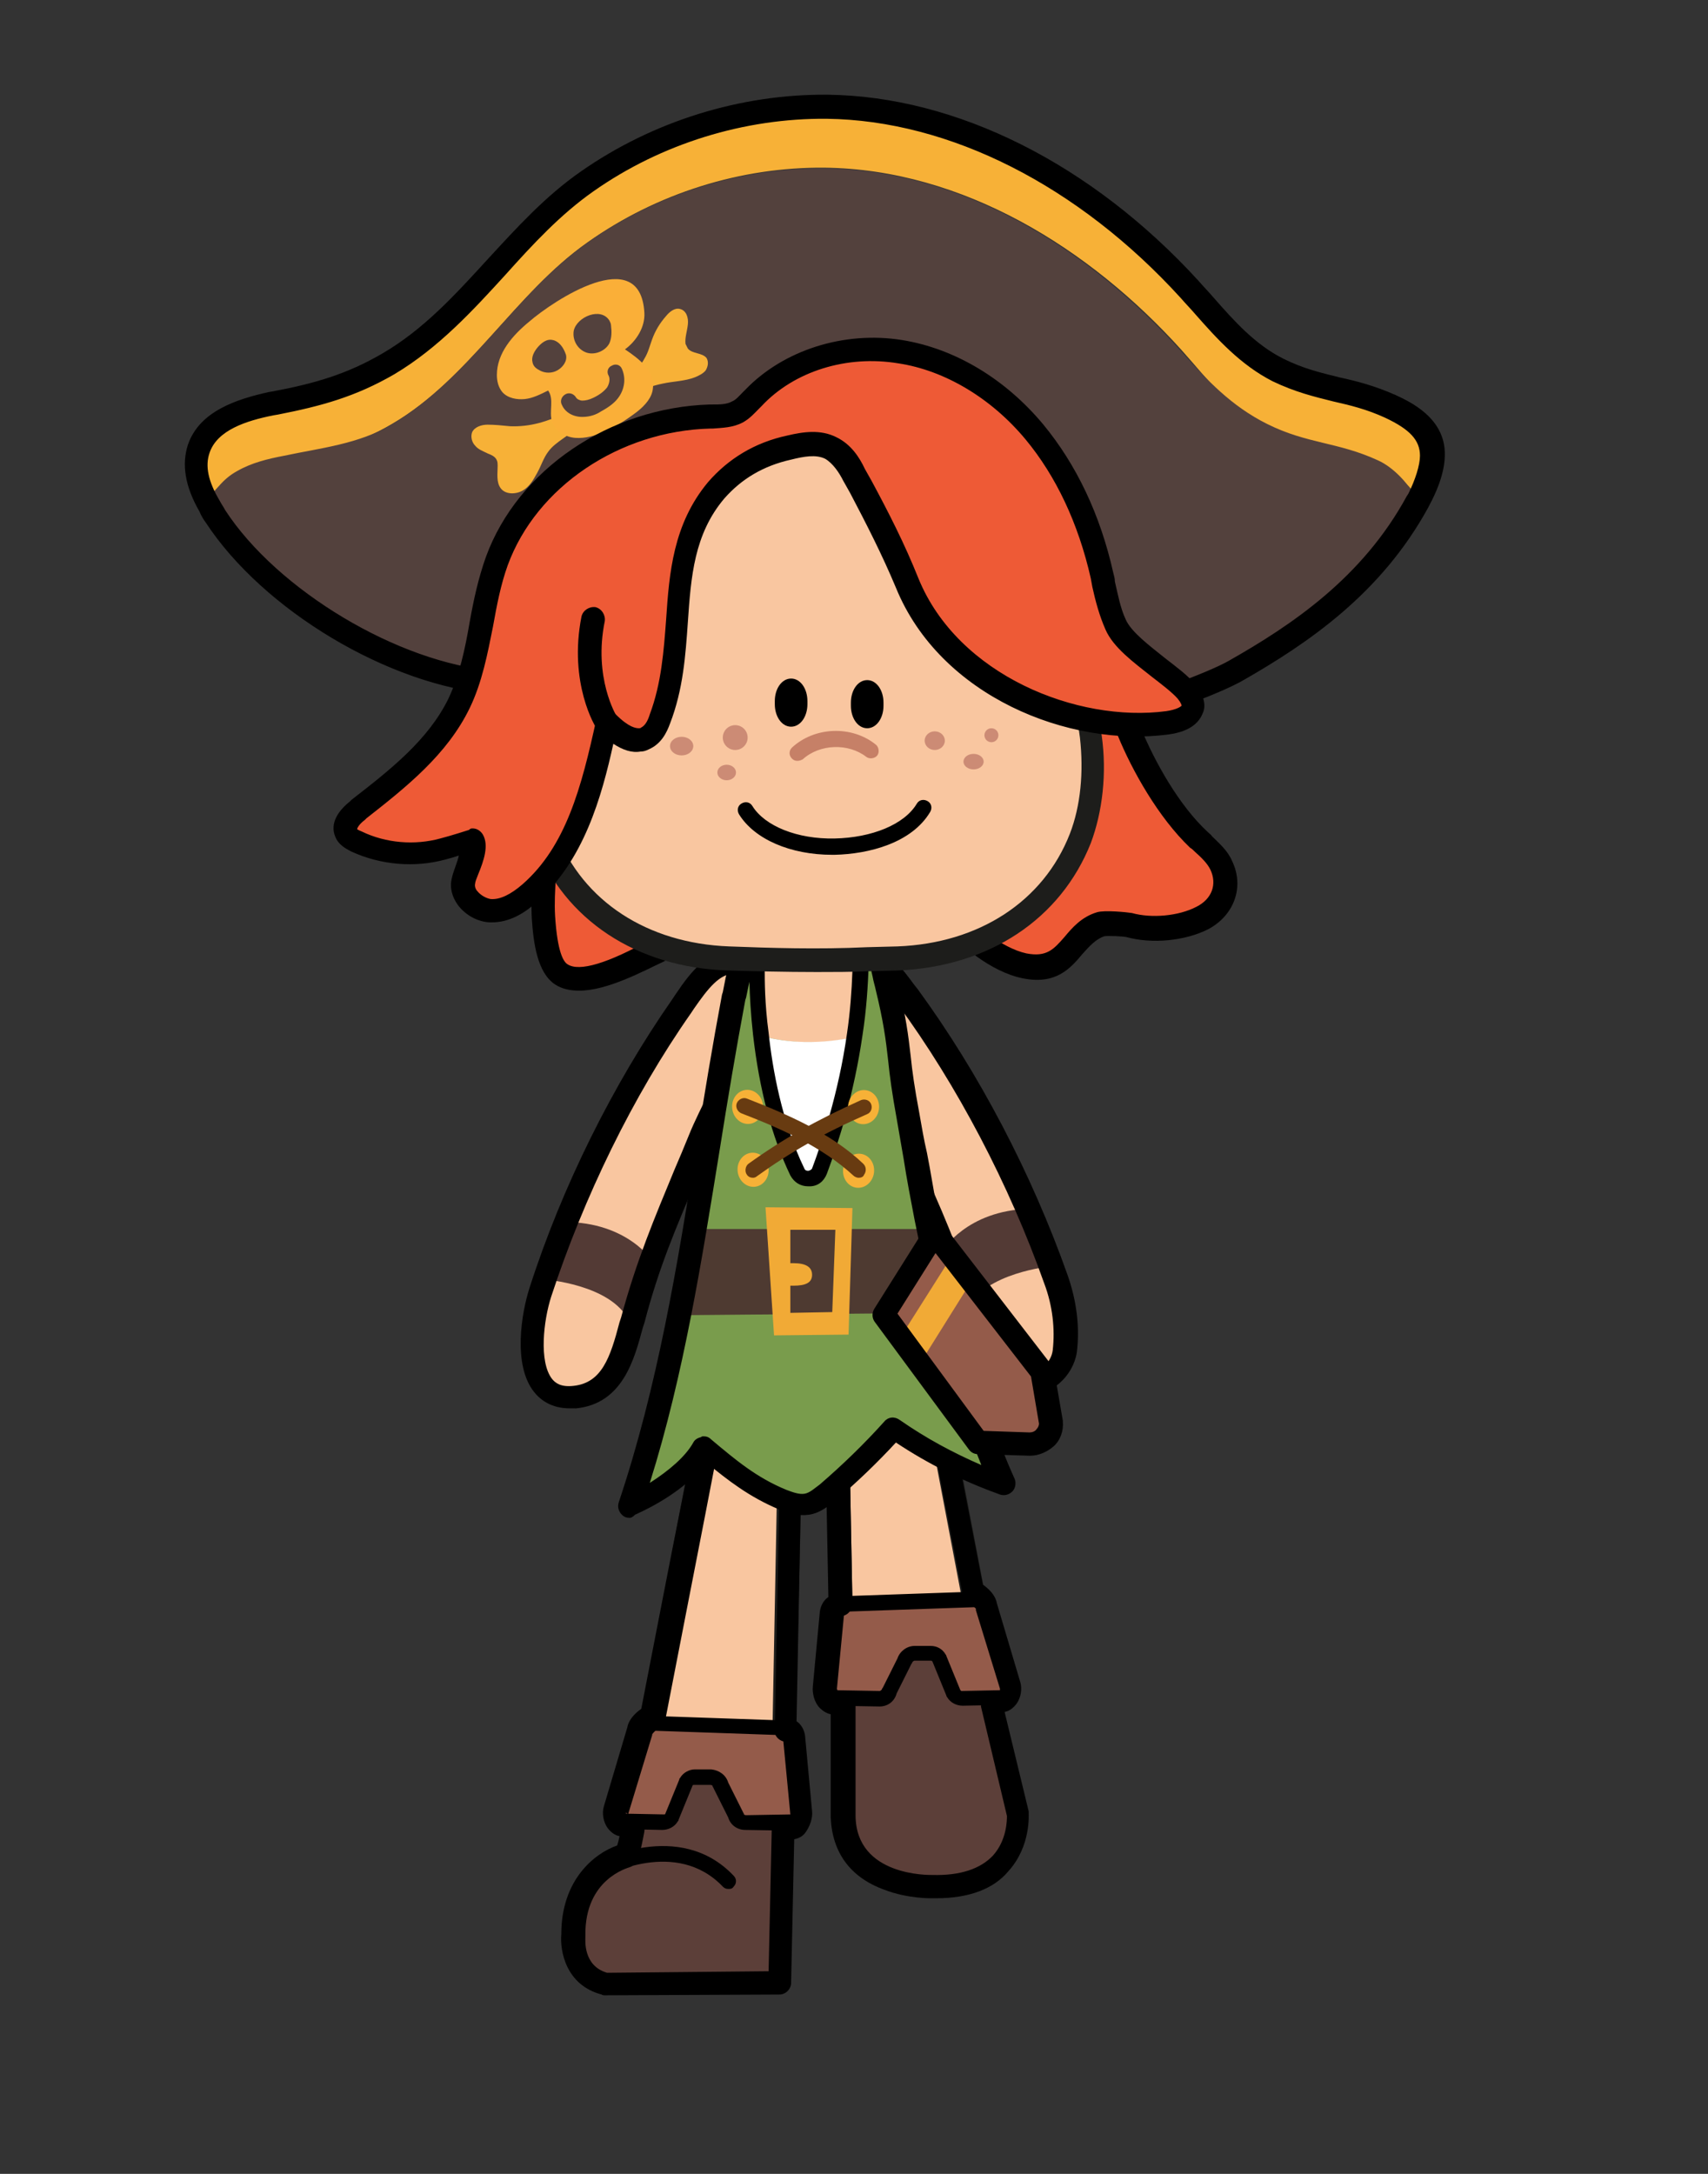 <?xml version="1.0" encoding="utf-8"?>
<!-- Generator: Adobe Illustrator 24.3.0, SVG Export Plug-In . SVG Version: 6.00 Build 0)  -->
<!DOCTYPE svg PUBLIC "-//W3C//DTD SVG 1.1//EN" "http://www.w3.org/Graphics/SVG/1.1/DTD/svg11.dtd">
<svg version="1.1" id="레이어_1" xmlns:x="http://ns.adobe.com/Extensibility/1.0/" xmlns:i="http://ns.adobe.com/AdobeIllustrator/10.0/" xmlns:graph="http://ns.adobe.com/Graphs/1.0/"
	 xmlns="http://www.w3.org/2000/svg" xmlns:xlink="http://www.w3.org/1999/xlink" x="0px" y="0px" viewBox="0 0 220 280"
	 style="enable-background:new 0 0 220 280;" xml:space="preserve">
<rect x="0" y="0" width="220" height="280" fill="#333333" stroke="none"/>
<style type="text/css">
	.st0{display:none;}
	
		.st1{display:inline;fill:#8DFFF9;stroke:#000000;stroke-width:2;stroke-linecap:round;stroke-linejoin:round;stroke-miterlimit:10;}
	.st2{fill:#5C3F39;}
	.st3{fill:#F9C6A0;}
	.st4{fill:#1D1D1B;}
	.st5{fill:#945B4A;}
	.st6{fill:#533A35;}
	.st7{fill-rule:evenodd;clip-rule:evenodd;fill:#799C4C;}
	.st8{fill:#FFFFFF;}
	.st9{fill-rule:evenodd;clip-rule:evenodd;fill:#4E3A31;}
	.st10{fill:#F1AA36;}
	.st11{fill:#F7B137;}
	.st12{fill:#683B11;}
	.st13{fill:#53413D;}
	.st14{fill:#FAAF38;}
	.st15{fill:#54413D;}
	.st16{fill-rule:evenodd;clip-rule:evenodd;fill:#EE5A36;}
	.st17{fill-rule:evenodd;clip-rule:evenodd;fill:#F9C6A0;}
	.st18{fill:#EE5A36;}
	.st19{fill-rule:evenodd;clip-rule:evenodd;}
	.st20{fill:#C68067;}
	.st21{fill-rule:evenodd;clip-rule:evenodd;fill:#CC8B75;}
</style>
<g id="레이어_5" class="st0">
	<rect x="0.4" y="-0.1" class="st1" width="220" height="280"/>
</g>
<g>
	<g>
		<path class="st2" d="M113.2,242.3l-4.6-7.8l-0.2-25.7l17.2-1.6c1.7,9.1,3.1,16.2,3.1,16.2s5.1,14.4,0.3,14
			C129,237.5,124.8,246.3,113.2,242.3z"/>
		<g>
			<path class="st3" d="M107.5,164.3c0,0,1-3.7,5.3-3.4c0,0,4.6,0.3,5.7,8.5c0.1,0.7,4.1,21.9,7.1,37.4l-17.2,1.6L107.5,164.3z"/>
			<path class="st4" d="M106.9,210l-0.9-45.8l0.1-0.2c0.4-1.7,2.4-4.8,6.8-4.6c0.3,0,5.9,0.5,7.1,9.8c0.1,0.4,1.1,5.8,7.1,37.3
				l0.3,1.6L106.9,210z M109,164.5l0.8,42.2l14-1.3c-4.4-23.2-6.7-35.3-6.8-35.9c-0.9-6.7-4.2-7.2-4.4-7.2
				C110,162.2,109.2,164,109,164.5z"/>
		</g>
	</g>
	<g>
		<path class="st5" d="M108.4,206.6l17.4-0.6c0.6-0.1,1.2,0.3,1.3,0.9l3.1,10.2c0.2,0.8-0.3,1.5-1.2,1.6l-5.1,0.1
			c-0.5,0-0.9-0.2-1.1-0.6l-1.8-4.5c-0.2-0.4-0.6-0.6-1.1-0.6h-2.1c-0.6,0-1.1,0.4-1.2,0.9l-1.9,3.9c-0.1,0.6-0.7,1-1.3,0.9
			l-5.8-0.1c-0.7,0-1.3-0.6-1.2-1.4l1-9.6C107.3,207.1,107.8,206.7,108.4,206.6z"/>
		<path d="M113.3,219.8L113.3,219.8l-5.9-0.1c-0.6,0-1.3-0.3-1.7-0.8c-0.4-0.5-0.6-1.1-0.5-1.7l1-9.6c0.1-1.1,1-1.9,2.1-2
			c0,0,0,0,0.1,0l17.4-0.6c1-0.1,2,0.6,2.3,1.6l3.1,10.2c0.2,0.7,0.1,1.4-0.3,1.9c-0.4,0.6-1.1,0.9-1.8,0.9l-5.1,0.1
			c-0.8,0-1.6-0.4-2-1.1c0,0-0.1-0.1-0.1-0.2l-1.8-4.4c-0.1-0.1-0.1-0.1-0.2-0.1l0,0h-2.1c-0.1,0-0.2,0.1-0.3,0.2
			c0,0.1,0,0.1-0.1,0.2l-1.9,3.8C115.2,219.2,114.3,219.8,113.3,219.8z M108.4,207.6c-0.1,0-0.2,0.1-0.2,0.2l-1,9.6
			c0,0.1,0,0.1,0.1,0.2c0,0,0.1,0.1,0.2,0.1l5.8,0.1c0.1,0,0.2-0.1,0.3-0.2c0-0.1,0-0.1,0.1-0.2l1.9-3.8c0.3-0.9,1.2-1.6,2.2-1.6
			h2.1l0,0c0.8,0,1.5,0.4,1.9,1.1c0,0,0.1,0.1,0.1,0.2l1.8,4.4c0.1,0.1,0.1,0.1,0.2,0.1l5.1-0.1c0.1,0,0.2-0.1,0.2-0.1
			c0-0.1,0.1-0.1,0-0.2l-3.1-10.2c0-0.1-0.2-0.2-0.3-0.2L108.4,207.6z"/>
	</g>
	<path d="M120.6,244.5c-0.2,0-0.3,0-0.5,0c0,0-3.1,0.1-6.2-1.1c-4.4-1.6-6.7-4.8-6.9-9.3c0,0,0,0,0-0.1v-13.2
		c-0.5-0.1-1-0.4-1.4-0.8c-0.7-0.7-1-1.9-0.9-2.8l0.9-9.6c0.1-0.8,0.5-1.5,1.1-1.9l-0.8-41.3c0-0.1,0-0.3,0-0.4
		c0.4-1.7,2.4-4.8,6.8-4.6c0.3,0,5.9,0.5,7.1,9.8c0.1,0.4,0.8,4.3,1.8,9.3c1.4,7,3.3,16.9,5,25.6c0.7,0.5,1.6,1.3,1.8,2.4l3,10.1
		c0.3,0.9,0.1,2.1-0.5,2.9c-0.4,0.5-0.9,0.9-1.5,1l3.1,12.8c0,0.1,0,0.1,0,0.2c0,0.2,0.3,4.3-2.6,7.5
		C128,243.3,124.8,244.5,120.6,244.5z M120.1,241.5c3.6,0.1,6.2-0.8,7.8-2.5c1.8-2,1.8-4.6,1.8-5.1l-3.3-13.9
		c-0.2-0.7,0.2-1.4,0.9-1.7l1.3-0.5c0.1,0,0.1,0,0.2-0.1c0-0.1,0-0.2,0-0.2l-3.1-10.1c0-0.1,0-0.1,0-0.2c-0.1-0.1-0.6-0.6-1-0.8
		s-0.6-0.6-0.7-1c-1.7-8.9-3.7-19-5.1-26.3c-1.3-6.8-1.8-9.2-1.8-9.5c-0.9-6.7-4.2-7.2-4.4-7.2c-2.6-0.1-3.4,1.6-3.7,2.2l0.8,42
		c0,0.7-0.5,1.3-1.1,1.5l-0.9,9.4c0,0.1,0.1,0.3,0.2,0.4c0,0,0,0,0.1,0l1.1,0.3c0.6,0.2,1,0.8,1,1.4v14.3
		C110.3,241.7,119.7,241.5,120.1,241.5z"/>
</g>
<g>
	<g>
		<g>
			<path class="st2" d="M73.8,249.2c0,0-0.5,5.1,4.1,6.3l22.4-0.2l0.6-31l-17.2-1.6c-1.7,9.1-3.1,16.2-3.1,16.2
				S73.7,240.5,73.8,249.2z"/>
			<g>
				<path class="st3" d="M101.8,180.2c0,0-1-3.7-5.3-3.4c0,0-4.6,0.3-5.7,8.5c-0.1,0.7-4.1,21.9-7.1,37.4l17.2,1.6L101.8,180.2z"/>
				<path class="st4" d="M102.4,225.9L82,224l0.3-1.6c6-31.6,7-36.9,7.1-37.3c1.3-9.3,6.9-9.8,7.1-9.8c4.5-0.2,6.4,2.9,6.9,4.6
					l0.1,0.2v0.2L102.4,225.9z M85.5,221.4l14,1.3l0.8-42.2c-0.2-0.6-1.1-2.3-3.7-2.2c-0.1,0-3.4,0.5-4.3,7.2
					C92.2,186.1,89.9,198.1,85.5,221.4z"/>
			</g>
		</g>
		<g>
			<path class="st5" d="M101,222.5l-17.4-0.6c-0.6-0.1-1.2,0.3-1.3,0.9L79.1,233c-0.2,0.8,0.3,1.5,1.2,1.6l5.1,0.1
				c0.5,0,0.9-0.2,1.1-0.6l1.8-4.5c0.2-0.4,0.6-0.6,1.1-0.6h2.1c0.6,0,1.1,0.4,1.2,0.9l1.9,3.9c0.1,0.6,0.7,1,1.3,0.9l5.8-0.1
				c0.7,0,1.3-0.6,1.2-1.4l-1-9.6C102,223,101.6,222.6,101,222.5z"/>
			<path d="M96,235.7c-1,0-1.9-0.6-2.2-1.6l-1.9-3.8c0-0.1-0.1-0.1-0.1-0.2c0-0.1-0.1-0.2-0.3-0.2h-2.1c-0.1,0-0.2,0-0.2,0.1
				l-1.8,4.4c0,0.1,0,0.1-0.1,0.2c-0.4,0.7-1.2,1.1-2,1.1l-5.1-0.1c-0.7,0-1.4-0.4-1.8-0.9c-0.4-0.6-0.5-1.3-0.3-1.9l3.1-10.2
				c0.3-1,1.3-1.7,2.4-1.6l17.4,0.6c0,0,0,0,0.1,0c1.1,0.1,1.9,0.9,2.1,2l1,9.7c0.1,0.6-0.1,1.2-0.5,1.7s-1,0.8-1.7,0.8L96,235.7
				L96,235.7z M93.8,229.6l1.9,3.8c0,0.1,0.1,0.1,0.1,0.2c0,0.1,0.1,0.2,0.3,0.2l5.8-0.1c0.1,0,0.2-0.1,0.2-0.1s0.1-0.1,0.1-0.2
				l-1-9.7c0-0.1-0.1-0.2-0.2-0.2l-17.4-0.6c-0.2,0-0.3,0.1-0.3,0.2l-3.1,10.2c0,0.1,0,0.1,0,0.2c0,0,0.1,0.1,0.2,0.1l5.1,0.1
				c0.1,0,0.2,0,0.2-0.1l1.8-4.4c0-0.1,0-0.1,0.1-0.2c0.4-0.7,1.2-1.1,1.9-1.1l0,0h2.1C92.6,228,93.5,228.6,93.8,229.6z"/>
		</g>
		<path d="M77.9,257c-0.1,0-0.3,0-0.4-0.1c-4.6-1.2-5.4-5.6-5.2-7.8c0-7,4.3-10.4,7.2-11.4c0.1-0.3,0.2-0.7,0.3-1.2
			c-0.6-0.1-1.1-0.5-1.5-1c-0.6-0.8-0.8-2-0.5-2.9l3-10.1c0.2-1.1,1.1-1.9,1.8-2.4c1.7-8.7,3.6-18.6,5-25.6c1-5,1.8-9,1.8-9.3
			c1.3-9.3,6.9-9.8,7.1-9.8c4.5-0.2,6.4,2.9,6.9,4.6c0,0.1,0.1,0.3,0,0.4l-0.8,41.3c0.6,0.4,1,1.1,1.1,1.9l0.9,9.7
			c0.1,0.9-0.3,2-0.9,2.8c-0.4,0.5-0.9,0.7-1.4,0.8l-0.4,18.5c0,0.8-0.7,1.5-1.5,1.5L77.9,257L77.9,257z M80.6,233.6
			c0.1,0,0.1,0,0.2,0.1l1.3,0.5c0.6,0.3,1,1,0.9,1.7c-0.5,2.7-0.8,3.5-0.9,3.7c-0.2,0.4-0.6,0.8-1,0.9c-0.2,0.1-5.8,1.5-5.7,8.8
			c0,0.1,0,0.1,0,0.2c0,0.4-0.3,3.7,2.8,4.6l20.8-0.2l0.4-18.1c0-0.6,0.4-1.2,1-1.4l1.1-0.3c0,0,0,0,0.1,0c0.1-0.1,0.2-0.3,0.2-0.4
			l-0.9-9.4c-0.7-0.2-1.2-0.8-1.1-1.5l0.8-42c-0.2-0.6-1.1-2.3-3.7-2.2c-0.1,0-3.4,0.5-4.3,7.2c0,0.3-0.5,2.7-1.8,9.5
			c-1.4,7.2-3.4,17.4-5.1,26.2c-0.1,0.4-0.3,0.8-0.7,1c-0.4,0.2-0.9,0.7-1,0.9c0,0.1,0,0.1,0,0.1l-3.1,10.2
			C80.6,233.4,80.6,233.5,80.6,233.6z M80.7,233.7L80.7,233.7L80.7,233.7z M82.2,222.8L82.2,222.8L82.2,222.8z"/>
	</g>
	<path d="M93.8,243.3c-0.3,0-0.5-0.1-0.7-0.3c-6-6.3-15.1-1.4-15.2-1.3c-0.5,0.3-1.1,0.1-1.4-0.4s-0.1-1.1,0.4-1.4
		c0.1-0.1,10.6-5.7,17.6,1.7c0.4,0.4,0.4,1,0,1.4C94.3,243.3,94.1,243.3,93.8,243.3z"/>
</g>
<g>
	<path class="st3" d="M108.6,132.3c1.8,4.6,4.4,8.9,6.4,13.4c3.8,8.4,6.6,14.1,9.2,22.9c0.6,2.1,1.3,5.5,2.8,7.1s1.1,2.3,4.8,2.6
		c1.7,0.1,4.6-1.3,5-2.9c0.8-3.5,0.3-7.2-0.9-10.6c-3.7-10.5-8.6-17.2-12.5-25.5c-1.8-3.9-4.1-7.5-6.6-10.9c-2-2.7-4.5-6.6-8.4-5.3
		C104.2,124.5,107.4,129.1,108.6,132.3z"/>
	<path class="st6" d="M121.4,161.1c0,0,3.1-5.2,11.2-5.4l2.8,7.4c0,0-8.6,0.8-10.8,5.5L121.4,161.1z"/>
	<path d="M132.2,179.8c-0.2,0-0.3,0-0.5,0c-1.6-0.1-3.3-0.4-4.9-2c-2.2-2.2-3-5-3.7-7.7c-0.1-0.4-0.2-0.8-0.3-1.1
		c-2.1-7.2-4.4-12.2-7.2-18.5c-0.6-1.3-1.2-2.7-1.9-4.2c-0.8-1.9-1.8-3.7-2.7-5.6c-1.3-2.5-2.7-5.2-3.7-7.9l0,0
		c-0.2-0.5-0.5-1.1-0.8-1.7c-1.1-2.3-2.2-4.9-1.3-7c0.5-1.1,1.4-1.9,2.8-2.4c4.8-1.7,7.8,2.5,9.8,5.2l0.4,0.5
		c7.9,10.8,14.7,23.8,19.3,36.8c1.2,3.4,1.6,6.8,1.2,10C138.2,177.3,135.4,179.8,132.2,179.8z M110,131.7c1,2.6,2.3,5.1,3.6,7.6
		c1,1.8,1.9,3.8,2.8,5.7c0.7,1.5,1.3,2.9,1.9,4.2c2.8,6.2,5.2,11.5,7.4,18.9c0.1,0.4,0.2,0.8,0.3,1.2c0.7,2.4,1.3,4.7,3,6.4
		c0.8,0.8,1.6,1,3,1.1c1.8,0.1,3.4-1.2,3.6-2.9c0.3-2.7,0-5.7-1.1-8.6c-4.5-12.7-11.2-25.5-18.9-36l-0.4-0.6c-2.2-3-3.9-5-6.3-4.2
		c-0.9,0.3-1,0.7-1.1,0.8c-0.4,1,0.6,3.1,1.3,4.6C109.5,130.5,109.8,131.1,110,131.7L110,131.7z"/>
</g>
<g>
	<path class="st3" d="M96.2,133.4c-1.7,4.7-4.2,9-6.1,13.5c-3.5,8.5-6.3,14.2-8.7,23.1c-0.6,2.1-1.2,5.5-2.7,7.2s-1,2.3-4.8,2.7
		c-1.7,0.2-4.6-1.2-5-2.8c-0.9-3.5-0.5-7.2,0.6-10.6c3.4-10.6,8.2-17.4,11.9-25.8c1.7-3.9,3.9-7.6,6.3-11.1c1.9-2.8,4.3-6.8,8.3-5.5
		C100.4,125.5,97.4,130.2,96.2,133.4z"/>
	<path class="st6" d="M84.1,162.5c0,0-3.2-5.1-11.4-5.1l-2.6,7.4c0,0,8.6,0.6,10.9,5.3L84.1,162.5z"/>
	<path d="M73.4,181.4c-2.4,0-3.8-1.1-4.6-2.1c-2.8-3.5-1.6-10.3-0.6-13.4c4.2-13.1,10.8-26.3,18.4-37.2l0.4-0.6
		c1.9-2.8,4.8-7,9.6-5.5c1.4,0.5,2.4,1.3,2.9,2.4c1,2.2-0.2,4.8-1.1,7.1c-0.3,0.6-0.5,1.2-0.7,1.7l0,0c-1,2.8-2.3,5.4-3.5,8
		c-0.9,1.8-1.8,3.7-2.6,5.6c-0.6,1.5-1.2,2.9-1.8,4.3c-2.7,6.4-4.9,11.4-6.8,18.7l-0.2,0.6c-1.1,4.1-2.6,9.8-8.6,10.4
		C73.9,181.4,73.6,181.4,73.4,181.4z M94.6,125.4c-1.9,0-3.4,1.9-5.2,4.5l-0.4,0.6c-7.5,10.7-13.8,23.7-18,36.5
		c-1,3.1-1.6,8.4,0.1,10.6c0.4,0.5,1.1,1.1,2.8,0.9c3.6-0.4,4.7-3.6,5.9-8.2l0.2-0.6c2-7.4,4.3-12.8,6.9-19.1
		c0.6-1.4,1.2-2.8,1.8-4.3c0.8-2,1.8-3.9,2.7-5.8c1.2-2.5,2.5-5.1,3.4-7.7c0.2-0.6,0.5-1.2,0.8-1.9c0.7-1.6,1.6-3.7,1.2-4.6
		c-0.1-0.1-0.2-0.5-1.1-0.7C95.3,125.4,95,125.4,94.6,125.4z M96.2,133.4L96.2,133.4L96.2,133.4z"/>
</g>
<g>
	<path class="st7" d="M94.4,128.4c-4.1,21.9-6.1,44.4-13.3,65.6c3.5-1.6,6.6-4.2,8.5-7.5c3.3,2.8,7.1,5.1,11.1,6.8
		c1,0.4,2.1,0.8,3.1,0.6c1.1-0.2,1.9-0.9,2.7-1.6c3-2.6,5.8-5.3,8.4-8.2c4.4,3,9.1,5.4,14.1,7.2c-5-11.1-7.6-22.7-10-34.6
		c-0.9-4.3-1.6-8.7-2.4-13c-1.4-7.6-0.8-9.3-2.7-16.8c-1.2-4.7-1.7-12.1-10.7-11.8C96.7,115.4,95.1,124.7,94.4,128.4z"/>
	<g>
		<path class="st3" d="M110.4,133.5c0.4-2.9,0.7-6,0.8-9.2l-13.3-0.1c0,0-0.2,3.9,0.4,9.3C101.5,134.3,105.6,134.7,110.4,133.5z"/>
		<path class="st8" d="M110.4,133.5c-4.9,1.1-9,0.8-12.1,0c0.7,6.1,1,13,6,18.6C104.4,152.1,108.7,145.5,110.4,133.5z"/>
	</g>
	<path d="M104.1,152.8c-1,0-1.8-0.5-2.3-1.4c-2.4-5-4-11.1-4.8-18.1c-0.6-5.4-0.5-9.3-0.4-9.5v-1l15.3,0.2v1c-0.1,3-0.3,6.1-0.8,9.3
		c-1.1,7.6-3.1,13.9-4.6,17.9c-0.4,1-1.2,1.6-2.2,1.6C104.1,152.8,104.1,152.8,104.1,152.8z M98.5,124.8c0,1.5,0,4.5,0.5,8.2
		c0.5,4.7,1.7,11.5,4.6,17.5c0.1,0.3,0.4,0.3,0.5,0.3s0.4-0.1,0.5-0.3c1.2-3.2,3.4-9.6,4.5-17.4c0.4-2.7,0.6-5.4,0.7-8.1L98.5,124.8
		z"/>
	<polygon class="st9" points="89.6,158.3 119.3,158.3 121.3,169.1 87.8,169.4 	"/>
	<path class="st10" d="M98.6,155.5l1.1,16.5l9.6-0.1l0.5-16.3L98.6,155.5L98.6,155.5z M107.2,169l-5.4,0.1v-3.5c0.1,0,0.2,0,0.4,0
		c1.6,0,2.4-0.4,2.4-1.4s-0.8-1.5-2.4-1.5c-0.1,0-0.3,0-0.4,0v-4.3h5.8L107.2,169z"/>
	<ellipse transform="matrix(0.993 -0.117 0.117 0.993 -16.009 12.235)" class="st11" cx="96.3" cy="142.6" rx="2" ry="2.2"/>
	<ellipse transform="matrix(0.993 -0.117 0.117 0.993 -16.951 12.373)" class="st11" cx="97" cy="150.7" rx="2" ry="2.2"/>
	
		<ellipse transform="matrix(0.117 -0.993 0.993 0.117 -43.395 236.436)" class="st11" cx="111.3" cy="142.6" rx="2.2" ry="2"/>
	
		<ellipse transform="matrix(0.117 -0.993 0.993 0.117 -51.995 242.988)" class="st11" cx="110.6" cy="150.7" rx="2.2" ry="2"/>
	<path class="st12" d="M110.6,151.7c-0.2,0-0.5-0.1-0.7-0.3c-3.9-3.6-9.2-6-14.4-8c-0.5-0.2-0.8-0.8-0.6-1.3
		c0.2-0.5,0.8-0.8,1.3-0.6c5.4,2.1,10.9,4.5,15,8.4c0.4,0.4,0.4,1,0.1,1.4C111.2,151.6,110.9,151.7,110.6,151.7z"/>
	<path class="st12" d="M97,151.7c-0.3,0-0.6-0.1-0.8-0.4c-0.3-0.4-0.2-1.1,0.2-1.4c4.3-3.1,8.7-5.6,14.5-8.2c0.5-0.2,1.1,0,1.3,0.5
		c0.2,0.5,0,1.1-0.5,1.3c-5.7,2.5-9.9,4.9-14.2,8C97.4,151.6,97.2,151.7,97,151.7z"/>
	<path d="M81.1,195.5c-0.4,0-0.7-0.1-1-0.4c-0.4-0.4-0.6-1-0.4-1.6c5-14.9,7.6-30.7,10-46c1-6.4,2.1-13,3.3-19.4l0,0l0.1-0.3
		c0.8-4.2,2.6-13.9,10.3-14.2c9.3-0.3,10.8,6.7,11.8,11.3c0.1,0.6,0.2,1.1,0.4,1.6c1.1,4.4,1.4,6.9,1.7,9.5c0.2,2,0.5,4.1,1.1,7.3
		c0.3,1.7,0.6,3.5,1,5.2c0.5,2.5,0.9,5.2,1.4,7.7c2.4,11.9,5,23.4,9.9,34.3c0.2,0.5,0.1,1.2-0.3,1.6c-0.4,0.4-1,0.6-1.6,0.4
		c-4.7-1.7-9.2-3.9-13.4-6.7c-2.4,2.6-5,5.1-7.7,7.4c-1,0.8-2.1,1.7-3.5,1.9s-2.7-0.2-3.9-0.7c-3.8-1.6-6.5-3.7-9.3-6
		c-2.8,3.6-7.2,5.8-9.2,6.7C81.5,195.4,81.3,195.5,81.1,195.5z M90.6,185c0.4,0,0.7,0.1,1,0.4c3.1,2.6,5.8,4.9,9.7,6.5
		c0.8,0.3,1.6,0.6,2.3,0.5c0.7-0.1,1.3-0.7,2-1.2c2.9-2.5,5.7-5.2,8.3-8.1c0.5-0.6,1.3-0.7,2-0.2c3.3,2.3,6.8,4.2,10.5,5.8
		c-4.1-10.1-6.4-20.7-8.6-31.6c-0.5-2.6-1-5.2-1.4-7.8c-0.3-1.7-0.6-3.5-0.9-5.2c-0.6-3.3-0.9-5.5-1.1-7.5c-0.3-2.7-0.6-5-1.6-9.1
		c-0.1-0.5-0.3-1.1-0.4-1.7c-1-4.5-2-9.2-8.8-9c-5.3,0.2-6.8,8.3-7.5,11.7l-0.1,0.3c-1.2,6.4-2.3,13-3.3,19.3
		c-2.3,14.2-4.6,28.9-9,42.9c2.5-1.6,4.6-3.4,5.6-5.2c0.2-0.4,0.6-0.6,1-0.7C90.4,185,90.5,185,90.6,185z"/>
	<g>
		<path class="st5" d="M120.5,158.8l-6.6,10.5l12.1,16.4l6.6,0.2c1.6,0.1,2.9-1.3,2.8-2.9l-1.1-6.4L120.5,158.8z"/>
		<polygon class="st10" points="122.4,162.1 116.2,171.9 118.7,175.3 125.2,164.9 		"/>
		<path d="M132.7,187.5h-0.1l-6.6-0.2c-0.5,0-0.9-0.2-1.2-0.6l-12.1-16.4c-0.4-0.5-0.4-1.2-0.1-1.7l6.6-10.5
			c0.3-0.4,0.7-0.7,1.2-0.7s1,0.2,1.3,0.6l13.8,17.9c0.1,0.2,0.2,0.4,0.3,0.7l1.1,6.4v0.1c0.1,1.2-0.3,2.4-1.2,3.2
			C134.9,187,133.8,187.5,132.7,187.5z M126.7,184.3l5.9,0.2c0.3,0,0.7-0.1,0.9-0.4c0.2-0.2,0.4-0.6,0.3-0.9l-1-5.9l-12.3-15.9
			l-4.9,7.8L126.7,184.3z"/>
	</g>
</g>
<g>
	<g>
		<path class="st11" d="M35.5,59.8c0.2,0,0.4-0.1,0.6-0.1c5.3-1.1,9.6-2.3,14.4-5.1c10.1-5.9,15.8-16.8,25.2-23.4
			c8.9-6.3,19.7-9.7,30.5-9.6c17.8,0.2,34.2,10.4,46,23.5c3.4,3.8,6.5,8,11.2,10.4c5.2,2.6,9.1,2.3,14.3,4.7c2,0.9,3.8,2.1,4.7,3.7
			c0.9-1.7,1.7-3.8,1.7-5.6c0.1-3.2-2.5-5-5.4-6.3c-5.3-2.4-9.3-2.1-14.5-4.7c-4.7-2.3-7.9-6.6-11.3-10.4
			c-12-13.1-28.6-23.4-46.7-23.5c-10.9-0.1-21.9,3.3-30.9,9.6c-9.6,6.7-15.4,17.5-25.6,23.4c-4.8,2.8-9.1,4-14.6,5.1
			c-0.2,0-0.4,0.1-0.6,0.1c-3.8,0.8-8.1,2.1-9.3,5.8c-0.8,2.5,0.1,5.1,1.4,7.4C28.1,61.8,32,60.6,35.5,59.8z"/>
		<path class="st13" d="M182.1,64.4c0.1-0.1,0.1-0.2,0.2-0.4c-0.9-1.7-2.8-3.8-4.8-4.7c-5.2-2.4-9.1-2.1-14.3-4.7
			c-4.6-2.3-7.7-5.6-11.1-9.4c-11.8-13.1-28.2-23.4-46-23.5c-10.8-0.1-21.6,3.3-30.5,9.6C66.2,38,60.4,48.8,50.4,54.7
			c-4.2,2.5-9.1,3-13.8,4c-2.1,0.4-4.2,0.9-6.1,2c-0.9,0.5-1.6,1.1-2.3,1.9c-0.3,0.3-1.9,2.1-1.6,2.4c0.2,0.4,0.5,0.9,0.8,1.3
			c7.1,10.7,23,20.2,35.9,21.3c2.5,0.2,5.3,0.1,7.2-1.6c1.3-1.2,3.4-2.5,4.1-4.1c4.1-9.8,5.7-20.6,15.3-24.7s20.9-4.4,30.7-0.6
			c7.8,3,14.8,8.8,17.9,16.6c1.2,3,1.7,6.2,2.9,9.2c0.4,1-0.6,2.4-1.9,3.8c0.4,1.5,0.8,2.9,1.4,4.3c0.2,0.5,0.1,1.1-0.3,1.8
			c6.2-1.1,15.3-4.6,18.1-6.2C168.5,80.6,176.7,74.3,182.1,64.4z"/>
		<path d="M137.7,94.4c-1.1,0-2-0.1-2.7-0.4c-1-0.4-1.3-1.2-1.4-1.7c-0.3-1.6,1.2-3.1,3.3-5.1c0.6-0.6,1.2-1.2,1.8-1.8
			c1.5-1.6,1.5-2.2,1.5-2.3c-0.6-1.5-1.1-3.1-1.5-4.7s-0.9-3.1-1.4-4.5c-2.7-6.9-8.9-12.6-17-15.7c-9.5-3.7-20.2-3.5-29.5,0.6
			c-7,3-9.5,10-12.1,17.5c-0.8,2.1-1.5,4.3-2.4,6.4c-0.7,1.6-2.1,2.8-3.4,3.8c-0.4,0.3-0.7,0.6-1.1,0.9c-2.4,2.2-5.9,2.2-8.3,2
			c-13.4-1.1-29.6-10.8-37-22.1c-0.3-0.4-0.6-0.9-0.8-1.4c-1.9-3.3-2.3-6.1-1.5-8.6c1.5-4.4,6.4-5.9,10.4-6.8l0.6-0.1
			c5.3-1,9.5-2.2,14.1-4.9c5.3-3.1,9.3-7.5,13.6-12.2c3.6-3.9,7.3-8,11.9-11.2c9.3-6.5,20.6-10,31.8-9.9c16.6,0.2,34,8.9,47.8,24
			c0.6,0.7,1.2,1.3,1.8,2c2.8,3.2,5.5,6.2,9.1,8c2.6,1.3,4.8,1.8,7.2,2.4c2.3,0.5,4.6,1.1,7.3,2.3l0,0c1.7,0.8,6.4,2.9,6.3,7.7
			c0,2.5-1.3,5.2-1.9,6.3l-0.2,0.4c-6.1,11.2-15.6,17.6-24,22.4c-2.8,1.6-12,5.2-18.6,6.3C139.8,94.3,138.6,94.4,137.7,94.4z
			 M137,91.4c0.7,0.1,1.8,0,3.6-0.3c6.2-1.1,15.1-4.5,17.7-6c8.1-4.6,17.2-10.7,22.9-21.2l0.2-0.3c0.9-1.8,1.5-3.7,1.5-4.9
			c0-2-1.3-3.4-4.5-4.9l0,0c-2.4-1.1-4.5-1.6-6.7-2.1c-2.4-0.6-4.9-1.2-7.8-2.6c-4.1-2.1-7.1-5.4-10-8.7c-0.6-0.7-1.2-1.3-1.8-2
			c-13.2-14.5-29.8-22.9-45.6-23.1c-10.6-0.1-21.3,3.2-30,9.3c-4.3,3-7.9,6.9-11.4,10.8c-4.2,4.6-8.6,9.4-14.3,12.8
			c-5,2.9-9.4,4.1-15,5.2l-0.6,0.1c-3.5,0.7-7.2,1.9-8.2,4.8c-0.6,1.7-0.2,3.7,1.3,6.2c0.2,0.4,0.5,0.8,0.7,1.2
			C35.7,76,51.3,85.4,63.7,86.4c1.8,0.2,4.5,0.2,6-1.2c0.4-0.3,0.8-0.7,1.2-1c1-0.8,2.1-1.7,2.5-2.6c0.9-2.1,1.6-4.2,2.4-6.3
			c2.7-7.7,5.6-15.7,13.8-19.2c10-4.3,21.6-4.6,31.8-0.6c8.9,3.4,15.7,9.8,18.7,17.4c0.6,1.6,1.1,3.2,1.5,4.8c0.4,1.6,0.8,3,1.4,4.5
			c0.7,1.9-0.8,3.9-2.2,5.4c-0.6,0.6-1.3,1.3-1.9,1.9C138.4,90,137.5,90.8,137,91.4z"/>
		<path class="st11" d="M65.7,54.9c-1-0.1-2-0.2-2.9-0.2c-0.8,0-1.7,0.3-2,1c-0.2,0.6,0,1.3,0.4,1.7c0.4,0.5,1,0.7,1.6,1
			c0.5,0.2,1,0.4,1.2,0.9c0.1,0.2,0.1,0.5,0.1,0.7c0,1-0.2,2.1,0.4,2.9c0.6,0.8,1.9,0.8,2.8,0.3s1.4-1.4,1.9-2.3s0.8-1.9,1.4-2.7
			c0.5-0.7,1.2-1.2,1.9-1.7c1.4-1,2.9-2,4.4-3c2.7-1.7,5.4-3.5,8.5-4.1c1.4-0.3,2.8-0.3,4.1-0.8c0.5-0.2,1.1-0.5,1.4-0.9
			c0.3-0.5,0.4-1.1,0.1-1.6c-0.6-0.7-1.8-0.5-2.4-1.2c-0.1-0.2-0.2-0.4-0.3-0.6c-0.1-0.8,0.2-1.6,0.3-2.5s-0.2-1.8-1-2
			c-0.7-0.2-1.4,0.4-1.8,0.9c-0.8,0.9-1.4,1.9-1.8,3c-0.3,0.8-0.5,1.7-1,2.5c-0.9,1.7-2.5,2.8-4,3.8c-2,1.3-4,2.3-6.2,3.2
			C70.5,54.3,68.3,55,65.7,54.9z"/>
		<path class="st14" d="M68.2,41.4C66,43.2,64,45.5,64,48.3c0,0.8,0.2,1.6,0.7,2.2c0.7,0.8,1.9,1,2.9,0.9s2-0.6,3-1.1
			c0.8,1.1,0.1,2.7,0.5,4c0.4,1.2,1.7,2,3,2.1s2.6-0.3,3.8-0.8c1.5-0.7,2.9-1.6,4.2-2.6c1-0.8,1.9-1.8,2-3c0.3-2.2-1.8-3.8-3.6-5
			c1.5-1.1,2.6-2.9,2.5-4.7C82.5,31.2,71.2,38.8,68.2,41.4z"/>
		<path class="st13" d="M73.9,42.6c-0.2,1.2,0.5,2.4,1.6,2.8c1.1,0.4,2.5-0.2,3-1.2c0.3-0.7,0.3-1.5,0.2-2.3c0-0.2-0.1-0.4-0.2-0.6
			C77.4,39.5,74.3,40.8,73.9,42.6z"/>
		<path class="st13" d="M72.9,45.7c0.2,0.8-0.4,1.6-1.1,2s-1.6,0.4-2.3,0c-0.4-0.2-0.8-0.5-0.9-1c-0.2-0.7,0.2-1.4,0.6-1.9
			c0.5-0.6,1.2-1.2,2-1C71.2,43.8,72.3,43.9,72.9,45.7z"/>
		<path class="st15" d="M75,53.7L75,53.7c-1.2,0-2.2-0.6-2.6-1.5c-0.3-0.5-0.1-1.1,0.4-1.4c0.5-0.3,1.1-0.1,1.4,0.4
			c0.1,0.2,0.5,0.4,0.8,0.4c0.4,0,0.9-0.1,1.5-0.4c0.8-0.4,1.3-0.8,1.7-1.3c0.3-0.5,0.4-1.1,0.2-1.5c-0.3-0.5-0.1-1.1,0.4-1.3
			c0.5-0.3,1.1-0.1,1.3,0.4c0.5,1.1,0.4,2.4-0.3,3.5c-0.5,0.8-1.3,1.4-2.4,2C76.8,53.4,76,53.7,75,53.7z"/>
	</g>
	<path class="st13" d="M140.8,89.5c-0.5-1.4-0.9-2.9-1.4-4.3c-2.4,2.6-6.1,5.3-4.2,6.1c1.1,0.5,3,0.4,5.2,0
		C140.9,90.7,141,90.1,140.8,89.5z"/>
	<g>
		<path class="st16" d="M78.1,69.2c-4.4,6.8-6.3,15-7.3,23c-0.7,5.5-0.7,11.1-0.7,16.6c0,3.1-0.3,6.2-0.1,9.2
			c0.1,1.9,0.4,6.1,2.3,7.4c3.1,2,9.8-1.8,12.6-3.3c0.8-0.5,8-5.6,8-5.5c5.1,3.7,5.3,4.9,11.7,5c6.3,0.1,7.6-1.2,12.4-5.2
			c1.4-1.2,2.1-2.6,3.9-2.2c1.5,0.3,1.4,2.8,2.2,4.1c1.2,1.9,5.2,5.3,8.9,6c5.8,1.1,5.8-4.1,9.8-5.4c0.5-0.2,3.1,0,3.6,0.1
			c2.9,0.8,6.8,0.5,9.4-0.9c2.7-1.4,3.7-4.1,2.5-6.8c-0.6-1.3-1.8-2.2-2.9-3.2c-3.7-3.5-7-9.2-8.9-13.9c-2.6-6.2-4.6-12.6-7.4-18.7
			c-2.8-6.1-6.4-12-11.7-16.3c-2.2-1.8-4.7-3.4-7.5-4.2c-3-0.9-6.1-0.8-9.3-0.7C97.4,55,85.1,58.5,78.1,69.2z"/>
		<path d="M74.6,127.6c-1.1,0-2.2-0.2-3.1-0.8c-2.3-1.5-2.8-5.4-3-8.5c-0.1-1.8,0-3.7,0-5.4c0.1-1.3,0.1-2.6,0.1-3.9
			c-0.1-5.4,0-11.1,0.7-16.8c0.9-7,2.5-15.9,7.5-23.6l0,0C83,58.9,94.1,53.7,109.7,53c3-0.1,6.4-0.2,9.7,0.8
			c2.7,0.8,5.4,2.3,8.1,4.5c4.7,3.9,8.7,9.4,12.1,16.8c1.7,3.7,3.1,7.5,4.5,11.2c0.9,2.5,1.9,5.1,2.9,7.6c1.7,4.1,4.8,9.8,8.6,13.3
			c0.2,0.2,0.4,0.3,0.5,0.5c0.9,0.9,2,1.8,2.6,3.2c1.6,3.3,0.3,7-3.1,8.8c-3,1.5-7.2,1.9-10.5,1c-0.4-0.1-2.4-0.2-2.9-0.1
			c-1.1,0.4-1.9,1.3-2.8,2.3c-1.5,1.8-3.4,4-7.7,3.1c-4-0.8-8.4-4.4-9.8-6.7c-0.4-0.7-0.6-1.4-0.8-2.1c-0.1-0.5-0.3-1.2-0.5-1.4
			c-0.4-0.1-0.5,0-1.5,0.9c-0.3,0.3-0.7,0.7-1.1,1l-0.8,0.7c-4.3,3.5-6.1,5-12.6,4.9c-5.7-0.1-7.1-1.2-10.2-3.5
			c-0.4-0.3-0.9-0.7-1.4-1.1c-0.3,0.2-0.8,0.5-1.3,0.9c-3.6,2.5-5.5,3.9-6,4.1l-0.1,0.1C83,125,78.3,127.6,74.6,127.6z M112.4,55.9
			c-0.9,0-1.8,0-2.7,0.1C95,56.6,85.1,61.2,79.4,70.1l0,0c-3.6,5.6-5.8,12.5-7,22.4c-0.7,5.5-0.7,11.2-0.7,16.4c0,1.4,0,2.7-0.1,4
			c-0.1,1.8-0.2,3.4-0.1,5.1c0.3,4.7,1.1,5.9,1.6,6.2c1.5,1,5.2-0.1,10.9-3.3l0.1-0.1c0.5-0.3,3.9-2.7,5.7-4c3-2.1,3-2.1,3.9-1.5
			c0.9,0.7,1.7,1.3,2.4,1.8c2.9,2.2,3.7,2.9,8.4,2.9c5.4,0.1,6.5-0.8,10.6-4.2l0.8-0.7c0.3-0.3,0.6-0.5,0.9-0.8
			c0.9-0.9,2.1-2.2,4.3-1.7c1.8,0.4,2.3,2.3,2.7,3.5c0.1,0.5,0.3,1,0.5,1.3c0.9,1.5,4.7,4.7,7.9,5.4c2.6,0.5,3.5-0.5,4.9-2.1
			c1-1.2,2.2-2.6,4.2-3.2c1-0.3,3.9,0,4.5,0.1c2.5,0.7,6,0.4,8.3-0.8c2-1,2.7-2.9,1.8-4.8c-0.4-0.8-1.1-1.5-2-2.3
			c-0.2-0.2-0.4-0.4-0.6-0.5c-4.1-3.9-7.5-10-9.3-14.4c-1-2.5-2-5.1-2.9-7.7c-1.4-3.7-2.8-7.4-4.4-11c-3.2-7-6.9-12.1-11.3-15.7
			c-2.3-1.9-4.7-3.2-7-3.9C116.6,56.1,114.5,55.9,112.4,55.9z"/>
	</g>
	<g>
		<path class="st17" d="M109.4,53.8c3.5,0.5,7,1.6,10.1,3.2c5.1,2.5,11.1,6.6,13.9,12.3c1.2,2.5,2.1,5.3,2.5,8.1
			c0.4,2.1-0.1,5.2,1,7c2.3,3.7,2.8,5.9,3.4,10.5c0.6,4.4,0.3,9.1-1.3,13.2c-4.2,10.6-14.3,15.1-23.5,15.4c-1.3,0-2.6,0.1-3.9,0.1
			c-6,0.2-11.9,0.1-17.9-0.1c-9.2-0.3-19.3-4.8-23.5-15.4c-1.6-4.1-1.9-8.8-1.3-13.2c0.6-4.7,1.1-6.8,3.4-10.5c1.1-1.8,0.7-4.9,1-7
			c0.5-2.8,1.3-5.6,2.5-8.1c2.8-5.7,7.4-9.8,12.5-12.3c2.1-1,4.3-1.8,6.5-2.4C99.2,53.4,105,53.1,109.4,53.8z"/>
		<path class="st4" d="M105.2,125.2c-4.1,0-8-0.1-11.5-0.2c-11.7-0.4-21-6.5-24.8-16.4c-1.6-4-2.1-9-1.4-13.9s1.3-7.2,3.6-11.1
			c0.5-0.9,0.6-2.4,0.6-3.8c0-0.9,0.1-1.8,0.2-2.6c0.5-3.1,1.4-6,2.7-8.5c2.7-5.6,7.3-10.1,13.2-13c2.1-1,4.4-1.9,6.7-2.5
			c4.5-1.2,10.4-1.5,15.1-0.8l0,0c3.6,0.6,7.3,1.7,10.6,3.3c5,2.4,11.5,6.7,14.6,13c1.2,2.6,2.1,5.4,2.7,8.5
			c0.1,0.8,0.2,1.8,0.2,2.6c0,1.5,0.1,3,0.6,3.8c2.3,3.9,2.9,6.2,3.6,11.1c0.7,4.9,0.1,9.9-1.4,13.9c-3.9,9.8-13.1,15.9-24.8,16.4
			l-3.9,0.1C109.6,125.2,107.4,125.2,105.2,125.2z M104.4,54.9c-3.1,0-6.4,0.4-9.1,1.1c-2.2,0.6-4.3,1.4-6.2,2.3
			c-5.3,2.6-9.4,6.7-11.8,11.6c-1.1,2.3-1.9,4.9-2.4,7.7c-0.1,0.6-0.1,1.4-0.2,2.2c-0.1,1.8-0.1,3.7-1.1,5.3
			c-2.1,3.5-2.6,5.3-3.2,9.9c-0.6,4.4-0.1,8.8,1.3,12.4c3.4,8.7,11.7,14.1,22.2,14.5c5.2,0.2,11.5,0.4,17.8,0.1l3.9-0.1
			c10.5-0.4,18.8-5.8,22.2-14.5c1.4-3.6,1.8-8,1.3-12.4c-0.6-4.6-1.1-6.5-3.2-9.9c-0.9-1.5-1-3.5-1.1-5.3c0-0.8-0.1-1.6-0.2-2.2
			c-0.5-2.8-1.3-5.4-2.4-7.7c-2.7-5.6-8.7-9.4-13.2-11.6c-3-1.5-6.4-2.5-9.7-3l0,0C107.7,55,106.1,54.9,104.4,54.9z"/>
	</g>
	<g>
		<path class="st18" d="M82.5,95.3c0.2,0,0.5-0.1,0.7-0.2c1-0.5,1.5-1.5,1.9-2.5c3.9-10.2,0.1-21,7.3-29.5c2.5-2.9,5.7-4.7,9.4-5.5
			c1.8-0.4,3.7-0.7,5.3,0.1c1.4,0.7,2.3,2,3,3.4c2.5,4.8,4.8,9,6.8,14c5.3,13.1,21.2,19.7,33.5,18c2.9-0.4,4.3-1.9,2.3-4.1
			c-2.2-2.4-7.6-5.4-9.1-8.5c-0.9-2-1.3-4.1-1.8-6.3c-1.5-6.7-4.3-13.2-8.7-18.5s-10.5-9.3-17.3-10.3s-14.2,1-18.9,5.9
			c-0.6,0.7-1.2,1.4-2,1.8c-1.1,0.6-2.3,0.6-3.5,0.6C79.8,54,68.1,61.2,64.1,72.3c-2.2,5.9-2.1,12.6-4.9,18.3
			c-2.8,5.8-8,9.8-13.1,13.8c-0.9,0.7-1.9,1.8-1.5,2.9c0.2,0.6,0.8,0.9,1.4,1.2c3.4,1.6,7.4,2,11.1,1c1.2-0.3,3.7-1.1,3.7-1.1
			c0.6,1.1-0.8,4-1.1,5.3c-0.4,1.9,1.5,3.7,3.4,3.8c1.9,0.1,3.7-1,5.2-2.3c6.2-5.4,8.2-14,9.9-22C79.4,94.2,81,95.5,82.5,95.3z"/>
		<path d="M63.4,118.8c-0.1,0-0.3,0-0.4,0c-1.5-0.1-3-0.9-4-2.2c-0.8-1.1-1.1-2.3-0.8-3.5c0.1-0.5,0.3-1,0.5-1.6
			c0.1-0.3,0.3-0.8,0.4-1.3c-0.6,0.2-1.3,0.4-1.7,0.5c-4,1.1-8.4,0.7-12.1-1c-0.8-0.4-1.7-0.9-2.1-1.9c-0.4-0.9-0.6-2.6,1.9-4.6
			l0.2-0.2c4.9-3.8,9.9-7.7,12.5-13.1c1.4-3,2.1-6.3,2.7-9.8c0.5-2.8,1.1-5.6,2.1-8.4c4.1-11.2,15.9-19.2,28.8-19.6h0.3
			c1,0,1.9,0,2.6-0.4c0.5-0.2,0.9-0.7,1.4-1.2l0.3-0.3c4.9-5.1,12.7-7.6,20.2-6.4c6.8,1.1,13.3,5,18.2,10.9c4.2,5.1,7.3,11.5,9,19.1
			c0.1,0.4,0.2,0.7,0.2,1.1c0.4,1.7,0.7,3.4,1.4,4.9c0.7,1.6,3.1,3.4,5.1,5c1.4,1.1,2.8,2.1,3.7,3.2c1.5,1.7,1.5,3.1,1.1,3.9
			c-0.4,1-1.4,2.3-4.4,2.7c-12.8,1.7-29.4-4.9-35.1-18.9c-1.8-4.3-3.8-8.2-5.9-12.2l-0.9-1.6c-0.5-1-1.3-2.2-2.3-2.8
			c-1.2-0.6-2.8-0.3-4.4,0.1c-3.6,0.8-6.4,2.5-8.6,5c-3.9,4.6-4.3,10.1-4.7,15.9c-0.3,4.3-0.6,8.7-2.3,13.1
			c-0.4,1.1-1.1,2.6-2.7,3.3c-0.4,0.2-0.7,0.3-1.1,0.3c-1.1,0.2-2.3-0.2-3.5-1c-1.5,6.8-3.8,15.1-9.9,20.4
			C67.3,117.9,65.3,118.8,63.4,118.8z M60.9,106.7c0.5,0,1,0.3,1.3,0.8c0.8,1.4,0.1,3.4-0.6,5.1c-0.2,0.5-0.4,1-0.4,1.2
			c-0.1,0.4,0.1,0.8,0.3,1c0.4,0.5,1.1,0.9,1.7,1c1.2,0.1,2.6-0.6,4.1-1.9c5.6-4.9,7.6-12.5,9.5-21.2c0.1-0.5,0.5-1,1-1.1
			c0.5-0.2,1.1,0,1.5,0.4c1.7,1.7,2.6,1.8,3,1.8l0,0c0.1,0,0.2,0,0.3-0.1c0.4-0.2,0.8-0.7,1.1-1.7c1.5-4,1.8-8.2,2.1-12.2
			c0.4-6,0.9-12.3,5.4-17.7c2.6-3,6-5.1,10.2-6c2.1-0.5,4.3-0.8,6.3,0.2c1.9,0.9,3,2.6,3.7,4.1l0.9,1.6c2.2,4.1,4.2,8,6,12.5
			c5.1,12.5,20.5,18.6,31.9,17.1c1.4-0.2,1.9-0.6,2-0.7c0-0.1-0.1-0.4-0.5-0.9c-0.7-0.8-2-1.8-3.3-2.8c-2.4-1.9-5-3.8-6-6.1
			c-0.8-1.8-1.3-3.7-1.7-5.5l-0.2-1.1c-1.6-7.1-4.5-13.2-8.4-17.9c-4.4-5.3-10.4-8.9-16.4-9.8c-6.6-1.1-13.4,1-17.6,5.5l-0.3,0.3
			c-0.6,0.6-1.2,1.3-2.1,1.8c-1.3,0.7-2.7,0.7-3.9,0.8h-0.3c-11.7,0.3-22.4,7.5-26.1,17.6c-0.9,2.5-1.4,5.1-1.9,7.9
			c-0.7,3.5-1.4,7.2-3,10.5c-2.9,6-8.2,10.2-13.3,14.2l-0.2,0.2c-0.8,0.6-1,1.1-1,1.2c0,0,0.1,0.1,0.6,0.3c3.1,1.5,6.8,1.8,10.1,0.9
			c1.2-0.3,3.7-1.1,3.7-1.1C60.6,106.7,60.7,106.7,60.9,106.7z"/>
	</g>
	<path class="st19" d="M111.7,93.8L111.7,93.8c-1.2,0-2.1-1.3-2.1-2.9v-0.4c0-1.6,0.9-2.9,2.1-2.9s2.1,1.3,2.1,2.9v0.4
		C113.8,92.5,112.9,93.8,111.7,93.8"/>
	<path class="st19" d="M101.9,93.6L101.9,93.6c-1.2,0-2.1-1.3-2.1-2.9v-0.4c0-1.6,0.9-2.9,2.1-2.9s2.1,1.3,2.1,2.9v0.4
		C104,92.3,103.1,93.6,101.9,93.6"/>
	<path class="st20" d="M102.7,98c-0.3,0-0.5-0.1-0.7-0.3c-0.4-0.4-0.4-1,0-1.4c2.9-2.7,7.7-2.9,10.8-0.4c0.4,0.3,0.5,1,0.2,1.4
		s-1,0.5-1.4,0.2c-2.3-1.8-6-1.7-8.2,0.3C103.2,97.9,103,98,102.7,98z"/>
	<path d="M107.2,110.1c-5.4,0-10-2-12-5.2c-0.3-0.5-0.2-1.1,0.3-1.4s1.1-0.2,1.4,0.3c1.6,2.6,5.8,4.3,10.6,4.2
		c4.8-0.1,9-1.8,10.6-4.5c0.3-0.5,0.9-0.6,1.4-0.3c0.5,0.3,0.6,0.9,0.3,1.4c-2.4,4-7.9,5.4-12.3,5.5
		C107.4,110.1,107.3,110.1,107.2,110.1z"/>
	<ellipse class="st21" cx="87.8" cy="96.1" rx="1.5" ry="1.2"/>
	<circle class="st21" cx="94.7" cy="95" r="1.6"/>
	<ellipse class="st21" cx="93.6" cy="99.5" rx="1.2" ry="1"/>
	<ellipse class="st21" cx="120.4" cy="95.4" rx="1.3" ry="1.2"/>
	<ellipse class="st21" cx="125.4" cy="98.1" rx="1.3" ry="1"/>
	<ellipse class="st21" cx="127.7" cy="94.7" rx="0.9" ry="0.9"/>
	<path d="M78.2,94.6c-0.5,0-1-0.2-1.3-0.7c-0.2-0.2-3.7-5.9-2-14.5c0.2-0.8,1-1.3,1.8-1.2c0.8,0.2,1.3,1,1.2,1.8
		c-1.5,7.3,1.5,12.2,1.5,12.2c0.4,0.7,0.2,1.6-0.5,2.1C78.8,94.5,78.5,94.6,78.2,94.6z"/>
</g>
<g id="레이어_3">
</g>
<g id="레이어_4">
</g>
</svg>
